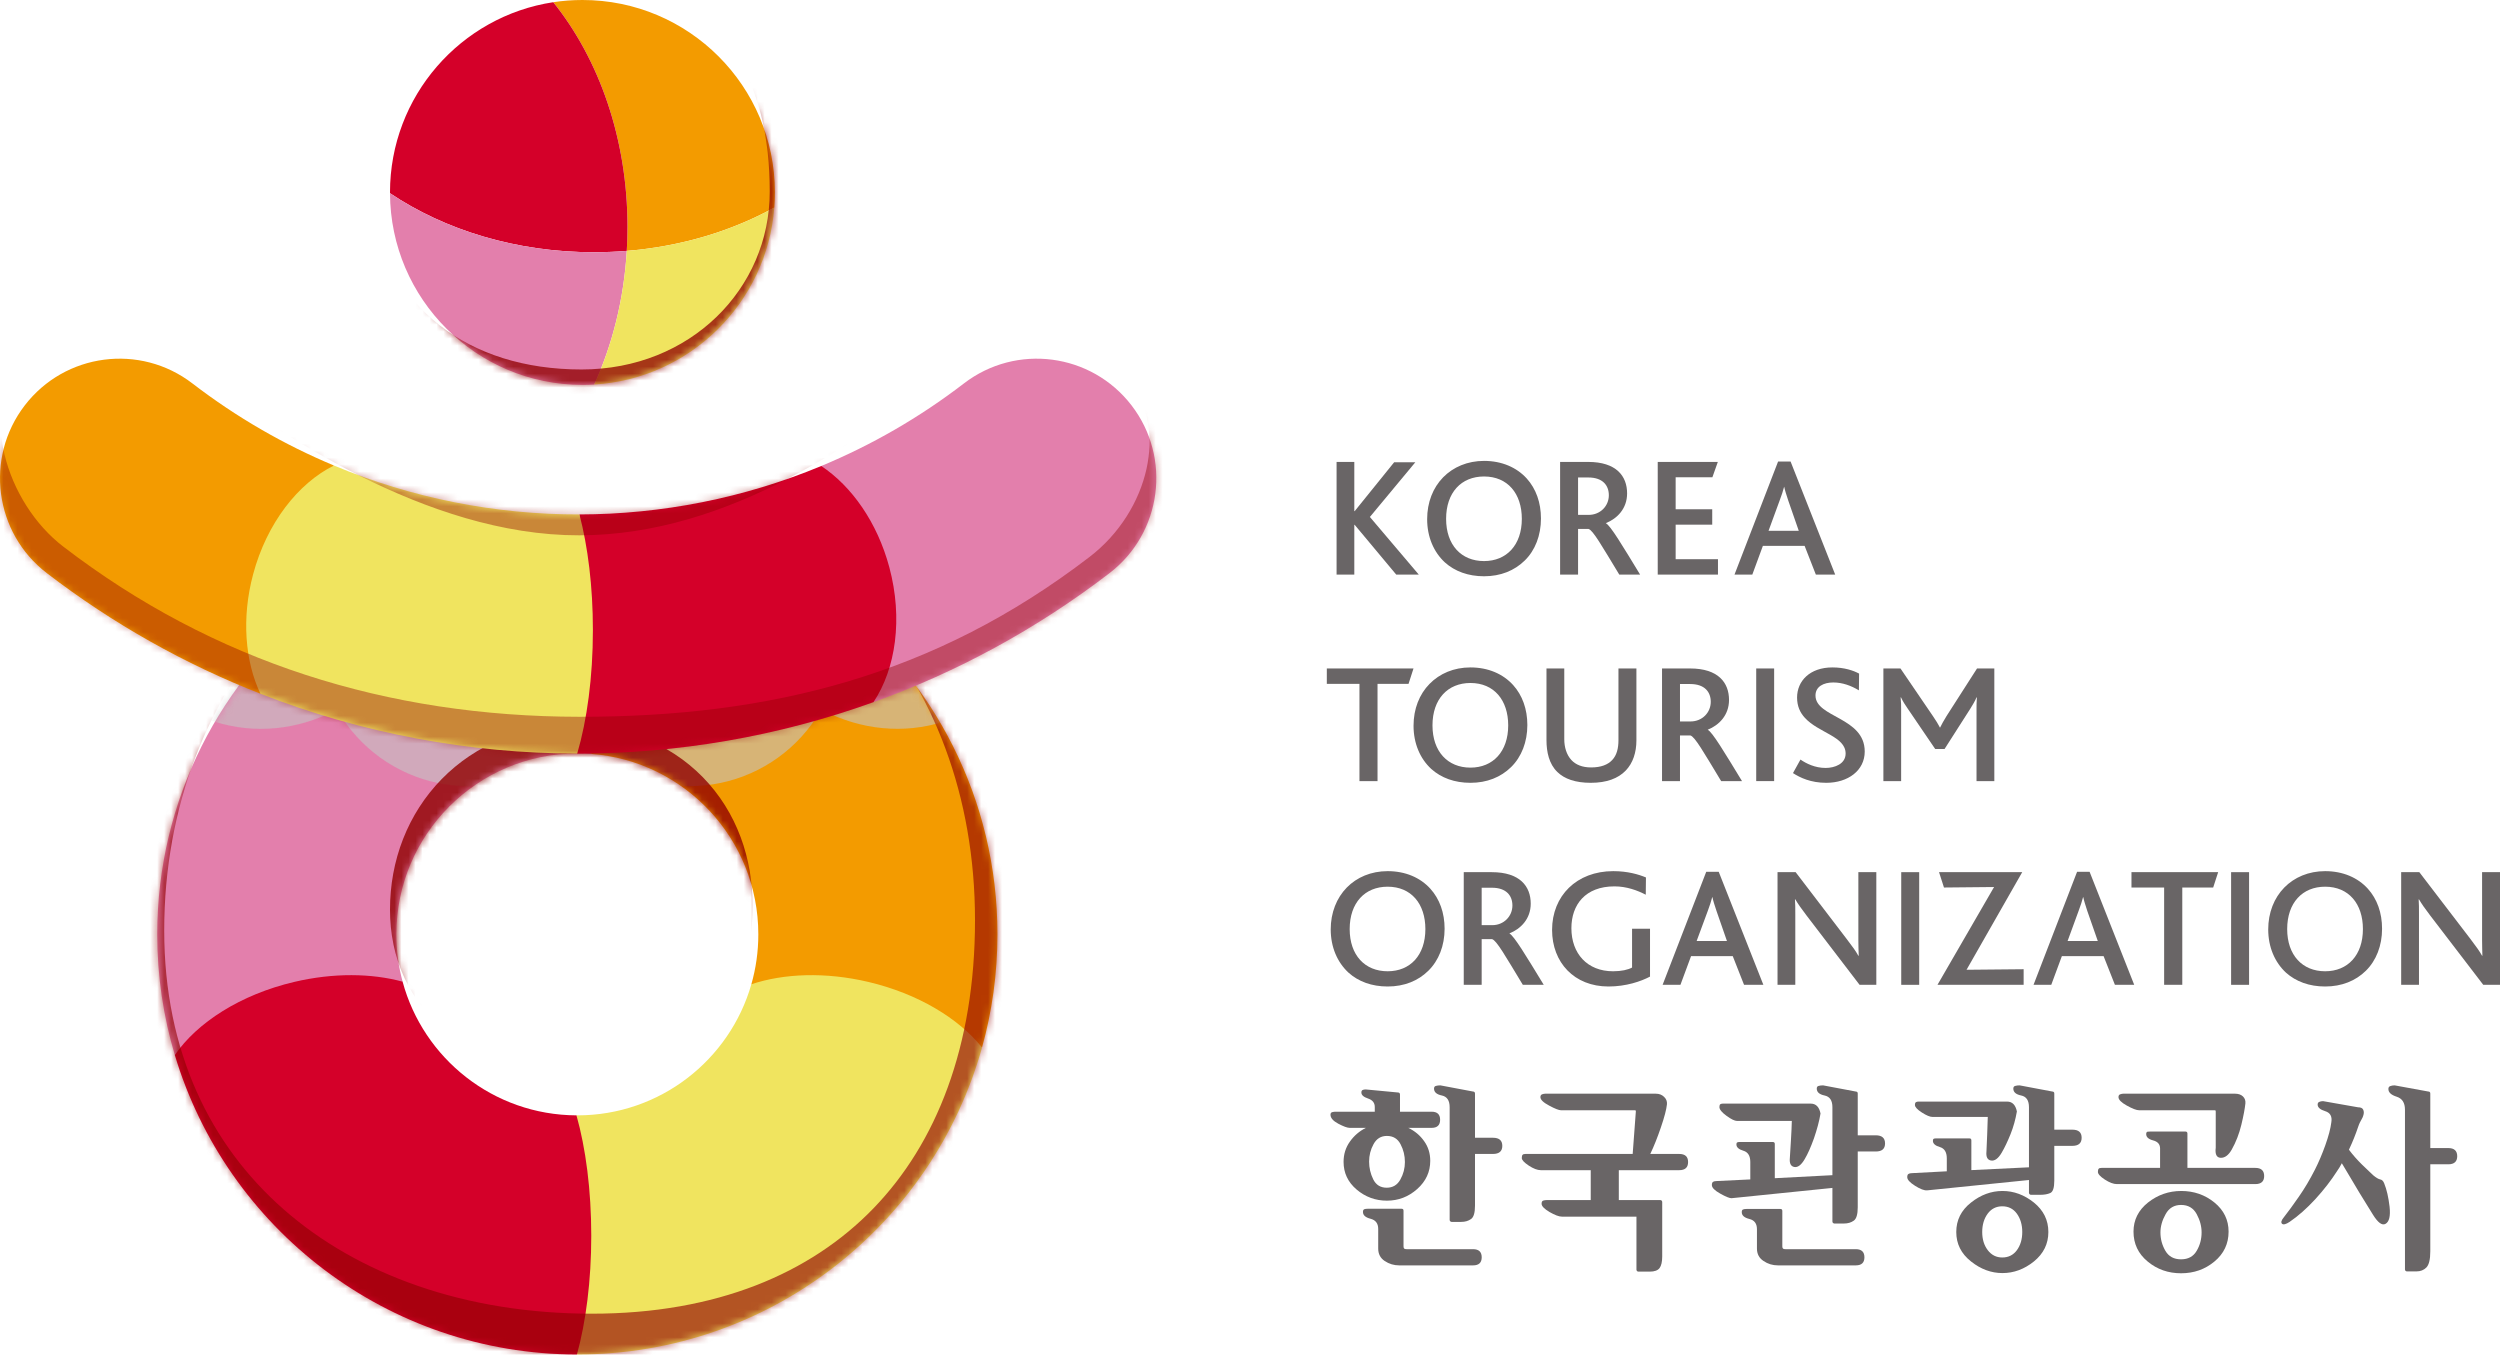 <svg width="358" height="194" viewBox="0 0 358 194" fill="none" xmlns="http://www.w3.org/2000/svg">
<path fill-rule="evenodd" clip-rule="evenodd" d="M22.516 133.804C22.516 114.447 31.658 97.226 45.859 86.222H84.669V107.963C84.011 107.913 83.346 107.887 82.675 107.887C68.362 107.887 56.759 119.49 56.759 133.804C56.759 136.156 57.072 138.434 57.659 140.6L25.042 151.109C23.399 145.628 22.516 139.819 22.516 133.804Z" fill="#E37FAC"/>
<path fill-rule="evenodd" clip-rule="evenodd" d="M84.669 107.963V86.222H119.491C133.692 97.226 142.834 114.447 142.834 133.804C142.834 139.419 142.065 144.854 140.626 150.01L107.587 140.972C108.241 138.696 108.592 136.291 108.592 133.804C108.592 120.161 98.051 108.981 84.669 107.963Z" fill="#F39B00"/>
<path fill-rule="evenodd" clip-rule="evenodd" d="M82.675 159.72C94.511 159.72 104.493 151.786 107.595 140.947C112.239 139.395 118.183 139.161 124.343 140.611C131.435 142.282 137.274 145.825 140.629 149.998C133.558 175.357 110.29 193.963 82.675 193.963L82.617 193.963L82.54 159.72C82.585 159.72 82.63 159.72 82.675 159.72Z" fill="#F0E45F"/>
<path fill-rule="evenodd" clip-rule="evenodd" d="M57.653 140.576C60.62 151.567 70.636 159.664 82.551 159.72C83.874 164.403 84.669 170.41 84.669 176.959C84.669 183.399 83.9 189.314 82.617 193.963C55.425 193.937 32.456 175.87 25.036 151.086C28.206 146.447 34.43 142.425 42.131 140.611C47.761 139.285 53.211 139.367 57.653 140.576Z" fill="#D40029"/>
<mask id="mask0" mask-type="alpha" maskUnits="userSpaceOnUse" x="22" y="86" width="121" height="108">
<path fill-rule="evenodd" clip-rule="evenodd" d="M56.759 133.804C56.759 119.49 68.362 107.887 82.675 107.887C96.989 107.887 108.592 119.49 108.592 133.804C108.592 148.117 96.989 159.72 82.675 159.72C68.362 159.72 56.759 148.117 56.759 133.804ZM45.56 86.455C31.53 97.469 22.516 114.584 22.516 133.804C22.516 167.029 49.45 193.963 82.675 193.963C115.9 193.963 142.834 167.029 142.834 133.804C142.834 114.584 133.821 97.469 119.79 86.455H45.56Z" fill="black"/>
</mask>
<g mask="url(#mask0)">
<g opacity="0.6">
<g filter="url(#filter0_d)">
<ellipse rx="22.502" ry="23.525" transform="matrix(0.868 0.497 0.497 -0.868 70.858 82.963)" fill="#C4C4C4"/>
</g>
<g filter="url(#filter1_d)">
<ellipse rx="22.502" ry="23.525" transform="matrix(0.868 0.497 0.497 -0.868 29.814 75.224)" fill="#C4C4C4"/>
</g>
<g filter="url(#filter2_d)">
<ellipse cx="95.016" cy="82.963" rx="22.502" ry="23.525" transform="rotate(150.182 95.016 82.963)" fill="#C4C4C4"/>
</g>
<g filter="url(#filter3_d)">
<ellipse cx="136.06" cy="75.224" rx="22.502" ry="23.525" transform="rotate(150.182 136.06 75.224)" fill="#C4C4C4"/>
</g>
</g>
<g filter="url(#filter4_f)">
<path d="M95.53 129.723C95.53 134.309 94.1 136.984 92.551 138.507C90.986 140.045 88.101 141.58 83.014 141.58C77.674 141.58 73.823 140.011 71.539 138.103C69.46 136.368 68.096 133.923 68.096 130.251C68.096 122.119 73.859 116.106 82.09 116.106C90.295 116.106 95.53 121.565 95.53 129.723Z" stroke="#900000" stroke-opacity="0.8" stroke-width="24.495"/>
</g>
<g filter="url(#filter5_f)">
<path d="M145.01 131.782C145.01 150.963 139.105 166.299 128.924 176.81C118.763 187.3 103.836 193.509 84.752 193.509C65.545 193.509 48.871 187.583 37.078 177.242C25.357 166.965 18.126 152.05 18.126 133.252C18.126 95.248 45.075 65.156 82.303 65.156C119.519 65.156 145.01 93.766 145.01 131.782Z" stroke="#900000" stroke-opacity="0.63" stroke-width="10.778"/>
</g>
</g>
<path fill-rule="evenodd" clip-rule="evenodd" d="M138.036 54.905C131.642 59.815 124.758 63.761 117.575 66.743L125.053 100.559C136.99 96.27 148.418 90.106 158.89 82.065C166.39 76.306 167.802 65.558 162.043 58.058C156.284 50.558 145.536 49.146 138.036 54.905Z" fill="#E37FAC"/>
<path fill-rule="evenodd" clip-rule="evenodd" d="M82.643 107.91C97.011 107.928 111.382 105.474 125.08 100.549C128.276 95.776 129.321 88.584 127.353 81.239C125.627 74.799 121.955 69.62 117.603 66.732C106.532 71.333 94.752 73.645 82.969 73.668L82.643 107.91Z" fill="#D40029"/>
<path fill-rule="evenodd" clip-rule="evenodd" d="M6.695 82.065C16.218 89.377 26.533 95.138 37.302 99.348L47.79 66.651C40.687 63.68 33.878 59.764 27.549 54.905C20.049 49.146 9.301 50.558 3.542 58.058C-2.216 65.558 -0.805 76.306 6.695 82.065Z" fill="#F39B00"/>
<path fill-rule="evenodd" clip-rule="evenodd" d="M82.656 107.911C67.255 107.894 51.856 105.038 37.29 99.343C35.092 94.699 34.565 88.515 36.252 82.219C38.213 74.902 42.686 69.212 47.815 66.662C59.046 71.356 71.011 73.692 82.973 73.668C84.183 78.246 84.903 83.988 84.903 90.221C84.903 96.982 84.056 103.164 82.656 107.911Z" fill="#F0E45F"/>
<mask id="mask1" mask-type="alpha" maskUnits="userSpaceOnUse" x="0" y="51" width="166" height="57">
<path fill-rule="evenodd" clip-rule="evenodd" d="M81.348 107.902C76.109 107.842 70.872 107.453 65.672 106.735C56.018 105.403 46.488 102.939 37.29 99.343C26.525 95.134 16.215 89.375 6.695 82.065C-0.805 76.306 -2.216 65.558 3.542 58.058C9.301 50.558 20.049 49.146 27.549 54.905C33.885 59.77 40.703 63.689 47.815 66.662C47.961 66.723 48.106 66.783 48.252 66.843C53.907 69.172 59.745 70.905 65.672 72.042C71.384 73.137 77.179 73.679 82.973 73.668C91.204 73.652 99.433 72.518 107.419 70.268C110.811 69.312 114.159 68.155 117.445 66.797L117.603 66.732C124.775 63.751 131.65 59.808 138.036 54.905C145.536 49.146 156.284 50.558 162.043 58.058C167.802 65.558 166.39 76.306 158.89 82.065C148.426 90.1 137.008 96.261 125.08 100.549C119.296 102.629 113.392 104.267 107.419 105.466C99.251 107.105 90.953 107.92 82.656 107.911C82.22 107.91 81.784 107.907 81.348 107.902Z" fill="#F0E45F"/>
</mask>
<g mask="url(#mask1)">
<g filter="url(#filter6_f)">
<path d="M133.858 48.559C143.748 40.965 158.713 42.535 166.015 52.045L169.994 48.99L166.015 52.045C172.943 61.067 169.541 75.696 159.101 83.713C135.906 101.523 111.155 107.691 82.959 107.66C54.435 107.629 28.465 99.497 5.995 82.243C1.002 78.409 -2.748 72.477 -4.23 66.254C-5.708 60.052 -4.843 54.066 -1.41 49.595C5.635 40.42 18.529 39.702 28.788 47.58C35.946 53.076 44.578 59.049 53.782 63.66C62.938 68.246 73.01 71.662 82.963 71.642C102.518 71.604 120.041 59.169 133.858 48.559Z" stroke="#900000" stroke-opacity="0.41" stroke-width="10.033"/>
</g>
</g>
<path d="M79.227 0.315C85.784 8.473 89.856 19.871 89.856 32.483C89.856 33.642 89.822 34.791 89.754 35.928C89.67 35.935 89.585 35.942 89.501 35.948C97.41 35.339 104.716 33.122 110.881 29.721C110.936 29.007 110.965 28.286 110.965 27.558C110.965 12.338 98.626 0 83.406 0C81.986 0 80.59 0.108 79.227 0.315Z" fill="#F39B00"/>
<path d="M79.227 0.315C65.99 2.329 55.848 13.759 55.848 27.558C55.848 27.596 55.849 27.633 55.849 27.67C63.7 32.937 73.9 36.119 85.048 36.119C86.638 36.119 88.208 36.054 89.754 35.928C89.822 34.791 89.856 33.642 89.856 32.483C89.856 19.871 85.784 8.473 79.227 0.315Z" fill="#D40029"/>
<path d="M89.755 35.924C89.343 42.864 87.695 49.364 85.093 55.066C84.535 55.099 83.973 55.116 83.407 55.116C68.224 55.116 55.909 42.839 55.849 27.67C63.7 32.937 73.9 36.119 85.048 36.119C86.638 36.119 88.208 36.054 89.754 35.928C89.754 35.927 89.755 35.926 89.755 35.924Z" fill="#E37FAC"/>
<path d="M85.093 55.066C98.81 54.238 109.821 43.375 110.881 29.721C104.782 33.086 97.566 35.291 89.754 35.928C89.342 42.867 87.695 49.365 85.093 55.066Z" fill="#F0E45F"/>
<mask id="mask2" mask-type="alpha" maskUnits="userSpaceOnUse" x="55" y="0" width="56" height="56">
<circle cx="83.405" cy="27.557" r="27.557" fill="#900000"/>
</mask>
<g mask="url(#mask2)">
<g filter="url(#filter7_f)">
<path d="M112.676 27.434C112.676 42.775 100.138 55.358 83.282 55.358C74.666 55.358 67.203 53.004 61.492 48.544C55.796 44.096 51.666 37.418 49.925 28.438C48.273 19.92 51.968 9.974 58.938 2.624C65.875 -4.69 75.653 -9.014 85.721 -6.91C96.31 -4.698 102.944 -0.011 106.981 5.895C111.059 11.86 112.676 19.343 112.676 27.434Z" stroke="#900000" stroke-opacity="0.76" stroke-width="4.899"/>
</g>
</g>
<path d="M211.22 162.927H213.797C214.682 162.927 215.13 163.313 215.13 164.087C215.13 164.859 214.682 165.245 213.797 165.245H211.22V172.658C211.22 173.665 211.031 174.305 210.651 174.566C210.273 174.839 209.798 174.977 209.239 174.977H207.874C207.801 174.977 207.736 174.944 207.674 174.89C207.62 174.831 207.59 174.766 207.59 174.688V158.552C207.59 157.589 207.215 157.03 206.47 156.874C205.723 156.72 205.353 156.393 205.353 155.889C205.353 155.681 205.439 155.549 205.623 155.503C205.801 155.451 206.014 155.424 206.26 155.424L210.937 156.307C211.031 156.307 211.099 156.334 211.142 156.385C211.193 156.436 211.22 156.504 211.22 156.601V162.927ZM196.056 166.341C196.056 167.229 196.25 168.076 196.647 168.883C197.046 169.682 197.686 170.081 198.576 170.081C199.445 170.081 200.099 169.69 200.53 168.91C200.968 168.127 201.183 167.293 201.183 166.405C201.183 165.496 200.978 164.646 200.557 163.85C200.147 163.064 199.497 162.665 198.606 162.665C197.753 162.665 197.122 163.056 196.693 163.842C196.261 164.619 196.056 165.461 196.056 166.341ZM200.984 178.477C200.984 178.636 201.022 178.741 201.078 178.801C201.148 178.857 201.27 178.882 201.443 178.882H210.937C211.768 178.882 212.181 179.273 212.181 180.045C212.181 180.817 211.768 181.203 210.937 181.203H200.363C199.61 181.203 198.919 180.995 198.29 180.576C197.67 180.164 197.359 179.57 197.359 178.801V175.991C197.359 175.198 196.995 174.715 196.261 174.526C195.54 174.342 195.176 174.021 195.176 173.554C195.176 173.344 195.233 173.217 195.36 173.163C195.481 173.117 195.646 173.093 195.856 173.093H200.706C200.795 173.093 200.868 173.117 200.916 173.163C200.962 173.217 200.984 173.282 200.984 173.384V178.477ZM200.479 159.197H205.01C205.817 159.197 206.225 159.578 206.225 160.35C206.225 161.121 205.817 161.51 205.01 161.51H201.664C202.598 161.953 203.351 162.584 203.931 163.407C204.522 164.225 204.811 165.167 204.811 166.23C204.811 167.814 204.19 169.158 202.946 170.267C201.696 171.379 200.252 171.935 198.606 171.935C196.963 171.935 195.513 171.401 194.269 170.343C193.014 169.274 192.399 167.955 192.399 166.379C192.399 165.294 192.699 164.325 193.306 163.477C193.905 162.63 194.669 161.972 195.597 161.51H193.274C192.936 161.51 192.394 161.31 191.644 160.916C190.896 160.517 190.526 160.088 190.526 159.626C190.526 159.416 190.613 159.292 190.802 159.251C190.974 159.208 191.133 159.197 191.26 159.197H196.868V158.525C196.868 157.926 196.552 157.524 195.907 157.308C195.271 157.098 194.949 156.812 194.949 156.445C194.949 156.269 195.006 156.153 195.117 156.094C195.227 156.037 195.381 156.007 195.57 156.007L200.198 156.445C200.287 156.445 200.352 156.472 200.398 156.517C200.452 156.569 200.479 156.642 200.479 156.739V159.197Z" fill="#696566"/>
<path d="M233.8 165.245L234.253 159.165C234.253 159.105 234.248 159.062 234.24 159.038C234.229 159.006 234.181 158.989 234.081 158.989H223.54C223.232 158.989 222.668 158.768 221.842 158.323C221.008 157.88 220.587 157.478 220.587 157.108C220.587 156.895 220.676 156.76 220.83 156.706C220.992 156.647 221.14 156.617 221.273 156.617H237.111C237.592 156.617 237.98 156.763 238.291 157.065C238.609 157.365 238.741 157.716 238.709 158.12C238.633 158.876 238.339 159.983 237.84 161.44C237.344 162.9 236.836 164.166 236.321 165.245H240.458C241.313 165.245 241.734 165.634 241.734 166.405C241.734 167.183 241.313 167.569 240.458 167.569H231.814V171.849H237.743C237.818 171.849 237.886 171.876 237.945 171.922C237.997 171.97 238.029 172.046 238.029 172.146V179.931C238.029 180.701 237.897 181.256 237.643 181.597C237.387 181.928 236.917 182.098 236.242 182.098H234.618C234.55 182.098 234.475 182.074 234.424 182.015C234.364 181.958 234.34 181.888 234.34 181.815V174.226H223.685C223.243 174.226 222.654 173.997 221.893 173.562C221.14 173.112 220.755 172.723 220.755 172.37C220.755 172.124 220.836 171.97 220.997 171.922C221.157 171.876 221.324 171.849 221.499 171.849H227.793V167.569H220.649C220.155 167.569 219.581 167.347 218.917 166.913C218.258 166.473 217.921 166.117 217.921 165.825C217.921 165.596 217.961 165.437 218.042 165.364C218.115 165.283 218.258 165.245 218.463 165.245H233.8Z" fill="#696566"/>
<path d="M255.228 178.477C255.228 178.636 255.26 178.741 255.328 178.801C255.395 178.857 255.511 178.882 255.687 178.882H265.747C266.576 178.882 266.986 179.273 266.986 180.045C266.986 180.817 266.576 181.203 265.747 181.203H254.605C253.846 181.203 253.155 180.995 252.54 180.576C251.911 180.164 251.595 179.57 251.595 178.801V176.018C251.595 175.228 251.237 174.734 250.511 174.556C249.782 174.375 249.42 174.051 249.42 173.581C249.42 173.371 249.482 173.244 249.604 173.198C249.725 173.147 249.893 173.123 250.095 173.123H254.942C255.044 173.123 255.117 173.147 255.163 173.198C255.206 173.244 255.228 173.314 255.228 173.414V178.477ZM258.426 165.998C257.943 166.826 257.446 167.202 256.947 167.113C256.445 167.023 256.229 166.597 256.307 165.825C256.345 165.089 256.396 164.217 256.467 163.205C256.529 162.19 256.572 161.291 256.588 160.517H248.735C248.416 160.517 247.912 160.279 247.242 159.788C246.557 159.292 246.22 158.873 246.22 158.525C246.22 158.309 246.268 158.18 246.357 158.12C246.452 158.061 246.573 158.037 246.724 158.037H259.287C260.04 158.037 260.515 158.509 260.698 159.454C260.515 160.574 260.188 161.758 259.756 163.019C259.308 164.268 258.868 165.261 258.426 165.998ZM262.401 170.111L247.944 171.584C247.663 171.584 247.121 171.368 246.33 170.92C245.534 170.478 245.14 170.07 245.14 169.709C245.14 169.471 245.191 169.323 245.307 169.239C245.424 169.166 245.594 169.126 245.82 169.126L250.643 168.894V166.405C250.643 165.51 250.305 164.978 249.647 164.784C248.986 164.589 248.654 164.287 248.654 163.882C248.654 163.726 248.692 163.631 248.77 163.596C248.84 163.558 248.945 163.534 249.078 163.534H253.868C253.962 163.534 254.035 163.558 254.084 163.612C254.132 163.656 254.151 163.726 254.151 163.826V168.718L262.401 168.286V158.552C262.401 157.589 262.031 157.03 261.273 156.874C260.536 156.72 260.161 156.393 260.161 155.889C260.161 155.681 260.239 155.549 260.426 155.503C260.609 155.451 260.82 155.424 261.068 155.424L265.747 156.307C265.842 156.307 265.907 156.334 265.958 156.385C266.012 156.436 266.028 156.504 266.028 156.601V162.576H268.611C269.496 162.576 269.939 162.967 269.939 163.739C269.939 164.514 269.496 164.894 268.611 164.894H266.028V172.89C266.028 173.892 265.842 174.531 265.459 174.798C265.078 175.071 264.614 175.209 264.045 175.209H262.682C262.612 175.209 262.544 175.176 262.479 175.117C262.428 175.063 262.401 174.998 262.401 174.915V170.111Z" fill="#696566"/>
<path d="M283.853 176.423C283.853 177.468 284.117 178.331 284.649 179.027C285.181 179.721 285.866 180.072 286.727 180.072C287.607 180.072 288.308 179.721 288.819 179.027C289.326 178.331 289.588 177.468 289.588 176.423C289.588 175.381 289.326 174.507 288.819 173.8C288.308 173.096 287.607 172.742 286.727 172.742C285.853 172.742 285.156 173.096 284.633 173.8C284.117 174.507 283.853 175.381 283.853 176.423ZM286.754 170.548C288.376 170.548 289.874 171.101 291.258 172.208C292.629 173.317 293.325 174.726 293.325 176.423C293.325 178.123 292.629 179.524 291.258 180.639C289.874 181.75 288.376 182.304 286.754 182.304C285.146 182.304 283.642 181.75 282.247 180.639C280.838 179.524 280.137 178.123 280.137 176.423C280.137 174.726 280.838 173.317 282.247 172.208C283.642 171.101 285.146 170.548 286.754 170.548ZM286.638 165.072C286.147 165.904 285.639 166.273 285.119 166.187C284.592 166.101 284.382 165.666 284.46 164.894C284.487 164.166 284.528 163.348 284.565 162.452C284.609 161.556 284.633 160.719 284.649 159.947H276.739C276.38 159.947 275.867 159.732 275.209 159.311C274.55 158.882 274.219 158.525 274.219 158.237C274.219 158.023 274.267 157.888 274.362 157.834C274.456 157.775 274.577 157.745 274.734 157.745H287.402C288.16 157.745 288.624 158.218 288.819 159.159C288.624 160.282 288.33 161.364 287.912 162.406C287.491 163.448 287.07 164.338 286.638 165.072ZM290.548 168.977L275.973 170.459C275.562 170.497 274.982 170.278 274.235 169.806C273.487 169.336 273.117 168.921 273.117 168.573C273.117 168.343 273.169 168.187 273.285 168.114C273.401 168.038 273.565 167.995 273.792 167.995L278.782 167.731V165.885C278.782 164.994 278.45 164.452 277.792 164.26C277.133 164.068 276.79 163.769 276.79 163.361C276.79 163.205 276.834 163.11 276.912 163.073C276.985 163.032 277.09 163.019 277.222 163.019H282.01C282.115 163.019 282.177 163.032 282.231 163.089C282.277 163.137 282.298 163.205 282.298 163.305V167.561L290.548 167.158V158.552C290.548 157.589 290.179 157.03 289.431 156.874C288.675 156.72 288.308 156.393 288.308 155.889C288.308 155.681 288.392 155.549 288.581 155.503C288.756 155.451 288.967 155.424 289.215 155.424L293.895 156.307C293.989 156.307 294.054 156.334 294.105 156.385C294.159 156.436 294.175 156.504 294.175 156.601V161.769H296.758C297.649 161.769 298.091 162.152 298.091 162.927C298.091 163.699 297.649 164.087 296.758 164.087H294.175V169.064C294.175 170.07 293.989 170.661 293.606 170.837C293.231 171.007 292.756 171.096 292.187 171.096H290.837C290.759 171.096 290.691 171.069 290.632 171.007C290.575 170.95 290.548 170.88 290.548 170.804V168.977Z" fill="#696566"/>
<path d="M309.375 176.48C309.375 177.435 309.612 178.307 310.082 179.114C310.557 179.931 311.304 180.336 312.327 180.336C313.345 180.336 314.092 179.931 314.567 179.114C315.042 178.307 315.269 177.435 315.269 176.48C315.269 175.616 315.042 174.739 314.567 173.862C314.092 172.985 313.345 172.548 312.327 172.548C311.342 172.548 310.603 172.985 310.12 173.862C309.628 174.739 309.375 175.616 309.375 176.48ZM312.354 170.548C314.168 170.548 315.754 171.099 317.104 172.197C318.453 173.298 319.133 174.696 319.133 176.366C319.133 178.104 318.453 179.537 317.104 180.652C315.754 181.777 314.162 182.333 312.327 182.333C310.497 182.333 308.902 181.777 307.548 180.652C306.193 179.537 305.518 178.104 305.518 176.366C305.518 174.696 306.217 173.298 307.599 172.197C308.997 171.099 310.578 170.548 312.354 170.548ZM306.32 158.989C305.955 158.989 305.37 158.768 304.568 158.323C303.772 157.88 303.367 157.478 303.367 157.108C303.367 156.895 303.446 156.76 303.61 156.706C303.772 156.647 303.921 156.617 304.042 156.617H320.064C320.539 156.617 320.909 156.747 321.187 157.006C321.462 157.27 321.578 157.602 321.541 158.007C321.462 158.757 321.273 159.783 320.96 161.076C320.645 162.371 320.191 163.545 319.589 164.611C319.133 165.42 318.604 165.814 318.011 165.798C317.414 165.777 317.177 165.294 317.293 164.349V159.165C317.293 159.105 317.287 159.062 317.271 159.038C317.271 159.006 317.22 158.989 317.115 158.989H306.32ZM309.323 167.242V164.465C309.323 163.866 308.997 163.483 308.328 163.307C307.664 163.132 307.335 162.83 307.335 162.406C307.335 162.195 307.405 162.082 307.537 162.058C307.664 162.042 307.799 162.036 307.931 162.036H312.951C313.045 162.036 313.112 162.058 313.161 162.109C313.212 162.152 313.239 162.225 313.239 162.322V167.242H322.955C323.807 167.242 324.228 167.633 324.228 168.408C324.228 169.174 323.807 169.563 322.955 169.563H303.146C302.65 169.563 302.075 169.344 301.405 168.91C300.747 168.478 300.42 168.114 300.42 167.822C300.42 167.593 300.458 167.439 300.536 167.361C300.604 167.28 300.747 167.242 300.957 167.242H309.323Z" fill="#696566"/>
<path d="M348.018 164.403H350.606C351.442 164.403 351.874 164.797 351.874 165.569C351.874 166.335 351.442 166.727 350.606 166.727H348.018V179.176C348.018 180.352 347.831 181.124 347.454 181.507C347.078 181.883 346.604 182.066 346.034 182.066H344.679C344.601 182.066 344.534 182.042 344.474 181.982C344.418 181.926 344.391 181.861 344.391 181.783V158.903C344.391 157.918 343.994 157.303 343.203 157.049C342.415 156.798 342.018 156.436 342.018 155.945C342.018 155.732 342.097 155.594 342.283 155.53C342.461 155.46 342.677 155.424 342.914 155.424L347.737 156.307C347.831 156.307 347.912 156.334 347.947 156.385C348.001 156.436 348.018 156.504 348.018 156.601V164.403ZM335.35 166.575C335.255 166.77 335.15 166.956 335.034 167.142C334.923 167.326 334.797 167.515 334.664 167.709C333.817 169.039 332.778 170.378 331.555 171.719C330.317 173.06 329.094 174.143 327.866 174.977C327.34 175.325 326.976 175.411 326.787 175.244C326.601 175.063 326.679 174.755 327.049 174.31C327.667 173.517 328.387 172.54 329.194 171.371C330.012 170.2 330.776 168.91 331.493 167.504C332.041 166.424 332.541 165.245 332.994 163.971C333.447 162.697 333.739 161.604 333.849 160.698C333.982 159.867 333.69 159.343 332.964 159.119C332.252 158.9 331.887 158.582 331.887 158.177C331.887 157.983 331.96 157.853 332.12 157.791C332.268 157.721 332.451 157.683 332.662 157.683L337.682 158.566C338.054 158.566 338.286 158.671 338.391 158.873C338.497 159.073 338.524 159.302 338.472 159.551C338.302 160.312 338.038 160.323 337.687 161.364C337.339 162.406 336.907 163.499 336.367 164.638C336.915 165.372 337.539 166.079 338.24 166.77C338.934 167.45 339.468 167.955 339.827 168.286C340.264 168.651 340.607 168.851 340.847 168.894C341.095 168.934 341.282 169.118 341.411 169.442C341.776 170.332 342.029 171.452 342.188 172.801C342.334 174.156 342.134 174.977 341.587 175.265C341.106 175.516 340.526 175.085 339.827 173.975C339.131 172.866 338.478 171.808 337.87 170.804C337.46 170.087 337.026 169.369 336.578 168.632C336.141 167.901 335.725 167.215 335.35 166.575Z" fill="#696566"/>
<path d="M199.937 82.279L193.989 75.154H193.937V82.279H191.398V66.148H193.937V73.197H193.989L199.645 66.194H202.676L196.167 74.029L203.167 82.279H199.937Z" fill="#696566"/>
<path d="M212.513 68.232C209.255 68.232 207.083 70.531 207.083 74.299C207.083 78.042 209.255 80.346 212.513 80.346C215.748 80.346 217.926 78.042 217.926 74.299C217.926 70.674 215.891 68.232 212.513 68.232ZM206.662 68.348C208.106 66.88 210.146 66 212.513 66C215.063 66 217.187 66.934 218.63 68.521C219.956 69.989 220.665 71.972 220.665 74.247C220.665 76.671 219.84 78.805 218.342 80.268C216.871 81.712 214.89 82.522 212.513 82.522C210.24 82.522 208.327 81.809 206.91 80.538C205.296 79.048 204.368 76.868 204.368 74.344C204.368 71.945 205.196 69.846 206.662 68.348Z" fill="#696566"/>
<path d="M227.45 68.375H225.979V73.732H227.493C229.164 73.732 230.386 72.461 230.386 70.92C230.386 69.527 229.531 68.375 227.45 68.375ZM231.879 82.279C229.353 78.12 228.109 75.912 227.466 75.742H225.979V82.279H223.407V66.148H227.423C231.46 66.148 233.001 68.178 233.001 70.655C233.001 72.855 231.56 74.272 229.965 74.911V74.93C230.629 75.273 232.34 78.139 234.861 82.279H231.879Z" fill="#696566"/>
<path d="M237.387 82.279V66.148H245.993L245.213 68.348H239.953V72.928H245.191V75.13H239.953V80.074H246.014V82.279H237.387Z" fill="#696566"/>
<path d="M256.086 71.702C255.824 70.898 255.603 70.234 255.5 69.719H255.482C255.333 70.283 255.139 70.92 254.842 71.681L253.255 76.012H257.584L256.086 71.702ZM260.029 82.279L258.42 78.166H252.445L250.932 82.279H248.381L254.621 66.094H256.413L262.798 82.279H260.029Z" fill="#696566"/>
<path d="M201.702 97.928H197.262V111.854H194.674V97.928H190V95.724H202.414L201.702 97.928Z" fill="#696566"/>
<path d="M210.567 97.804C207.315 97.804 205.132 100.106 205.132 103.876C205.132 107.619 207.315 109.924 210.567 109.924C213.797 109.924 215.975 107.619 215.975 103.876C215.975 100.252 213.94 97.804 210.567 97.804ZM204.716 97.928C206.154 96.458 208.189 95.575 210.567 95.575C213.112 95.575 215.238 96.506 216.682 98.101C218.004 99.567 218.717 101.55 218.717 103.825C218.717 106.246 217.883 108.381 216.391 109.846C214.92 111.292 212.939 112.099 210.567 112.099C208.289 112.099 206.381 111.39 204.959 110.116C203.345 108.626 202.419 106.446 202.419 103.925C202.419 101.523 203.245 99.421 204.716 97.928Z" fill="#696566"/>
<path d="M232.788 110.361C231.719 111.462 230.095 112.099 227.798 112.099C225.593 112.099 224.028 111.538 223.021 110.556C221.821 109.409 221.456 107.671 221.456 105.981V95.724H224.004V105.857C224.004 106.985 224.325 108.086 225.029 108.842C225.642 109.5 226.57 109.897 227.844 109.897C229.269 109.897 230.249 109.5 230.861 108.842C231.52 108.157 231.763 107.155 231.763 106.003V95.724H234.334V106.025C234.334 107.744 233.838 109.285 232.788 110.361Z" fill="#696566"/>
<path d="M242.039 97.953H240.574V103.312H242.093C243.753 103.312 244.981 102.041 244.981 100.5C244.981 99.105 244.123 97.953 242.039 97.953ZM246.468 111.854C243.952 107.695 242.708 105.493 242.061 105.317H240.574V111.854H238.002V95.724H242.023C246.055 95.724 247.596 97.758 247.596 100.228C247.596 102.427 246.152 103.849 244.56 104.489V104.511C245.224 104.853 246.937 107.719 249.455 111.854H246.468Z" fill="#696566"/>
<path d="M251.49 95.724H254.057V111.854H251.49V95.724Z" fill="#696566"/>
<path d="M261.521 112.099C259.297 112.099 257.773 111.365 256.755 110.707L257.827 108.769C258.634 109.33 259.907 109.97 261.427 109.97C262.744 109.97 264.293 109.384 264.293 107.911C264.293 105.442 260.399 104.948 258.442 102.775C257.773 102.041 257.341 101.132 257.341 99.885C257.341 97.537 259.154 95.575 262.401 95.575C264.115 95.575 265.391 96.015 266.222 96.458L266.195 98.857C265.1 98.196 263.85 97.729 262.528 97.729C261.135 97.729 259.978 98.317 259.978 99.594C259.978 102.775 267.029 102.678 267.029 107.619C267.029 110.34 264.63 112.099 261.521 112.099Z" fill="#696566"/>
<path d="M283.038 111.854V101.572C283.038 100.986 283.038 100.543 283.089 99.863H283.038C282.817 100.446 282.377 101.083 282.137 101.504L278.461 107.255H277.117L273.153 101.426C272.88 101.013 272.537 100.543 272.222 99.863H272.168C272.243 100.57 272.243 100.986 272.243 101.523V111.854H269.701V95.724H272.146L276.817 102.578C277.26 103.239 277.554 103.701 277.802 104.195H277.819C278.045 103.728 278.315 103.239 278.752 102.527L283.111 95.724H285.588V111.854H283.038Z" fill="#696566"/>
<path d="M198.712 126.975C195.454 126.975 193.274 129.274 193.274 133.044C193.274 136.787 195.454 139.086 198.712 139.086C201.945 139.086 204.114 136.787 204.114 133.044C204.114 129.422 202.085 126.975 198.712 126.975ZM192.863 127.093C194.302 125.625 196.337 124.748 198.712 124.748C201.259 124.748 203.388 125.677 204.827 127.266C206.155 128.737 206.867 130.718 206.867 132.998C206.867 135.422 206.028 137.548 204.533 139.016C203.073 140.457 201.084 141.267 198.712 141.267C196.437 141.267 194.523 140.557 193.109 139.286C191.492 137.791 190.559 135.613 190.559 133.093C190.559 130.693 191.398 128.588 192.863 127.093Z" fill="#696566"/>
<path d="M213.641 127.123H212.175V132.483H213.692C215.352 132.483 216.577 131.206 216.577 129.665C216.577 128.273 215.721 127.123 213.641 127.123ZM218.067 141.024C215.549 136.865 214.305 134.661 213.665 134.488H212.175V141.024H209.609V124.894H213.619C217.656 124.894 219.2 126.929 219.2 129.401C219.2 131.6 217.756 133.02 216.159 133.657V133.681C216.817 134.021 218.541 136.887 221.062 141.024H218.067Z" fill="#696566"/>
<path d="M230.332 141.267C225.421 141.267 222.258 137.815 222.258 133.166C222.258 128.294 225.763 124.748 231.018 124.748C233.074 124.748 234.645 125.212 235.7 125.65L235.673 128.124C234.496 127.512 232.947 126.929 231.193 126.929C227.007 126.929 225.024 129.568 225.024 132.92C225.024 136.544 227.296 139.086 230.991 139.086C232.194 139.086 233.12 138.871 233.711 138.555V132.998H236.283V139.848C234.988 140.533 232.858 141.267 230.332 141.267Z" fill="#696566"/>
<path d="M245.804 130.451C245.534 129.638 245.318 128.98 245.218 128.47H245.191C245.043 129.031 244.849 129.665 244.56 130.426L242.957 134.755H247.299L245.804 130.451ZM249.747 141.024L248.128 136.914H242.161L240.639 141.024H238.086L244.333 124.84H246.12L252.513 141.024H249.747Z" fill="#696566"/>
<path d="M266.29 141.024L258.706 131.109C257.921 130.081 257.478 129.447 257.087 128.785H257.036C257.087 129.323 257.087 130.108 257.087 130.89V141.024H254.542V124.894H257.136L264.425 134.437C265.315 135.589 265.747 136.202 266.117 136.865H266.171C266.144 136.202 266.117 135.395 266.117 134.612V124.894H268.689V141.024H266.29Z" fill="#696566"/>
<path d="M272.257 124.894H274.829V141.027H272.257V124.894Z" fill="#696566"/>
<path d="M277.449 141.024L285.551 127.021L278.377 127.093L277.67 124.894H289.582L281.608 138.871L289.785 138.792V141.024H277.449Z" fill="#696566"/>
<path d="M298.901 130.451C298.639 129.638 298.423 128.98 298.324 128.47H298.297C298.148 129.031 297.954 129.665 297.662 130.426L296.078 134.755H300.404L298.901 130.451ZM302.855 141.024L301.233 136.914H295.261L293.741 141.024H291.202L297.438 124.84H299.23L305.618 141.024H302.855Z" fill="#696566"/>
<path d="M316.928 127.093H312.503V141.024H309.904V127.093H305.227V124.894H317.641L316.928 127.093Z" fill="#696566"/>
<path d="M319.495 124.894H322.067V141.027H319.495V124.894Z" fill="#696566"/>
<path d="M332.959 126.975C329.71 126.975 327.524 129.274 327.524 133.044C327.524 136.787 329.71 139.086 332.959 139.086C336.195 139.086 338.37 136.787 338.37 133.044C338.37 129.422 336.338 126.975 332.959 126.975ZM327.113 127.093C328.557 125.625 330.587 124.748 332.959 124.748C335.509 124.748 337.638 125.677 339.077 127.266C340.405 128.737 341.112 130.718 341.112 132.998C341.112 135.422 340.28 137.548 338.788 139.016C337.323 140.457 335.334 141.267 332.959 141.267C330.687 141.267 328.779 140.557 327.354 139.286C325.742 137.791 324.809 135.613 324.809 133.093C324.809 130.693 325.648 128.588 327.113 127.093Z" fill="#696566"/>
<path d="M355.601 141.024L348.012 131.109C347.227 130.081 346.79 129.447 346.398 128.785H346.352C346.398 129.323 346.398 130.108 346.398 130.89V141.024H343.848V124.894H346.447L353.747 134.437C354.621 135.589 355.064 136.202 355.434 136.865H355.479C355.461 136.202 355.434 135.395 355.434 134.612V124.894H358V141.024H355.601Z" fill="#696566"/>
<defs>
<filter id="filter0_d" x="28.864" y="49.598" width="78.361" height="79.397" filterUnits="userSpaceOnUse" color-interpolation-filters="sRGB">
<feFlood flood-opacity="0" result="BackgroundImageFix"/>
<feColorMatrix in="SourceAlpha" type="matrix" values="0 0 0 0 0 0 0 0 0 0 0 0 0 0 0 0 0 0 127 0"/>
<feOffset dx="-2.814" dy="6.333"/>
<feGaussianBlur stdDeviation="8.209"/>
<feColorMatrix type="matrix" values="0 0 0 0 0.508 0 0 0 0 0.308 0 0 0 0 0 0 0 0 1 0"/>
<feBlend mode="multiply" in2="BackgroundImageFix" result="effect1_dropShadow"/>
<feBlend mode="normal" in="SourceGraphic" in2="effect1_dropShadow" result="shape"/>
</filter>
<filter id="filter1_d" x="-3.972" y="38.34" width="84.459" height="85.495" filterUnits="userSpaceOnUse" color-interpolation-filters="sRGB">
<feFlood flood-opacity="0" result="BackgroundImageFix"/>
<feColorMatrix in="SourceAlpha" type="matrix" values="0 0 0 0 0 0 0 0 0 0 0 0 0 0 0 0 0 0 127 0"/>
<feOffset dx="8.443" dy="5.863"/>
<feGaussianBlur stdDeviation="9.733"/>
<feColorMatrix type="matrix" values="0 0 0 0 0.508 0 0 0 0 0.308 0 0 0 0 0 0 0 0 1 0"/>
<feBlend mode="multiply" in2="BackgroundImageFix" result="effect1_dropShadow"/>
<feBlend mode="normal" in="SourceGraphic" in2="effect1_dropShadow" result="shape"/>
</filter>
<filter id="filter2_d" x="58.65" y="49.598" width="78.361" height="79.397" filterUnits="userSpaceOnUse" color-interpolation-filters="sRGB">
<feFlood flood-opacity="0" result="BackgroundImageFix"/>
<feColorMatrix in="SourceAlpha" type="matrix" values="0 0 0 0 0 0 0 0 0 0 0 0 0 0 0 0 0 0 127 0"/>
<feOffset dx="2.814" dy="6.333"/>
<feGaussianBlur stdDeviation="8.209"/>
<feColorMatrix type="matrix" values="0 0 0 0 0.576 0 0 0 0 0 0 0 0 0 0.106 0 0 0 1 0"/>
<feBlend mode="multiply" in2="BackgroundImageFix" result="effect1_dropShadow"/>
<feBlend mode="normal" in="SourceGraphic" in2="effect1_dropShadow" result="shape"/>
</filter>
<filter id="filter3_d" x="85.387" y="38.34" width="84.459" height="85.495" filterUnits="userSpaceOnUse" color-interpolation-filters="sRGB">
<feFlood flood-opacity="0" result="BackgroundImageFix"/>
<feColorMatrix in="SourceAlpha" type="matrix" values="0 0 0 0 0 0 0 0 0 0 0 0 0 0 0 0 0 0 127 0"/>
<feOffset dx="-8.443" dy="5.863"/>
<feGaussianBlur stdDeviation="9.733"/>
<feColorMatrix type="matrix" values="0 0 0 0 0.575 0 0 0 0 0 0 0 0 0 0.108 0 0 0 1 0"/>
<feBlend mode="multiply" in2="BackgroundImageFix" result="effect1_dropShadow"/>
<feBlend mode="normal" in="SourceGraphic" in2="effect1_dropShadow" result="shape"/>
</filter>
<filter id="filter4_f" x="39.192" y="87.202" width="85.242" height="83.282" filterUnits="userSpaceOnUse" color-interpolation-filters="sRGB">
<feFlood flood-opacity="0" result="BackgroundImageFix"/>
<feBlend mode="normal" in="SourceGraphic" in2="BackgroundImageFix" result="shape"/>
<feGaussianBlur stdDeviation="8.328" result="effect1_foregroundBlur"/>
</filter>
<filter id="filter5_f" x="-3.919" y="43.111" width="170.974" height="172.444" filterUnits="userSpaceOnUse" color-interpolation-filters="sRGB">
<feFlood flood-opacity="0" result="BackgroundImageFix"/>
<feBlend mode="normal" in="SourceGraphic" in2="BackgroundImageFix" result="shape"/>
<feGaussianBlur stdDeviation="8.328" result="effect1_foregroundBlur"/>
</filter>
<filter id="filter6_f" x="-24.634" y="22.445" width="214.01" height="104.929" filterUnits="userSpaceOnUse" color-interpolation-filters="sRGB">
<feFlood flood-opacity="0" result="BackgroundImageFix"/>
<feBlend mode="normal" in="SourceGraphic" in2="BackgroundImageFix" result="shape"/>
<feGaussianBlur stdDeviation="7.348" result="effect1_foregroundBlur"/>
</filter>
<filter id="filter7_f" x="33.366" y="-23.611" width="95.477" height="95.136" filterUnits="userSpaceOnUse" color-interpolation-filters="sRGB">
<feFlood flood-opacity="0" result="BackgroundImageFix"/>
<feBlend mode="normal" in="SourceGraphic" in2="BackgroundImageFix" result="shape"/>
<feGaussianBlur stdDeviation="6.859" result="effect1_foregroundBlur"/>
</filter>
</defs>
</svg>
